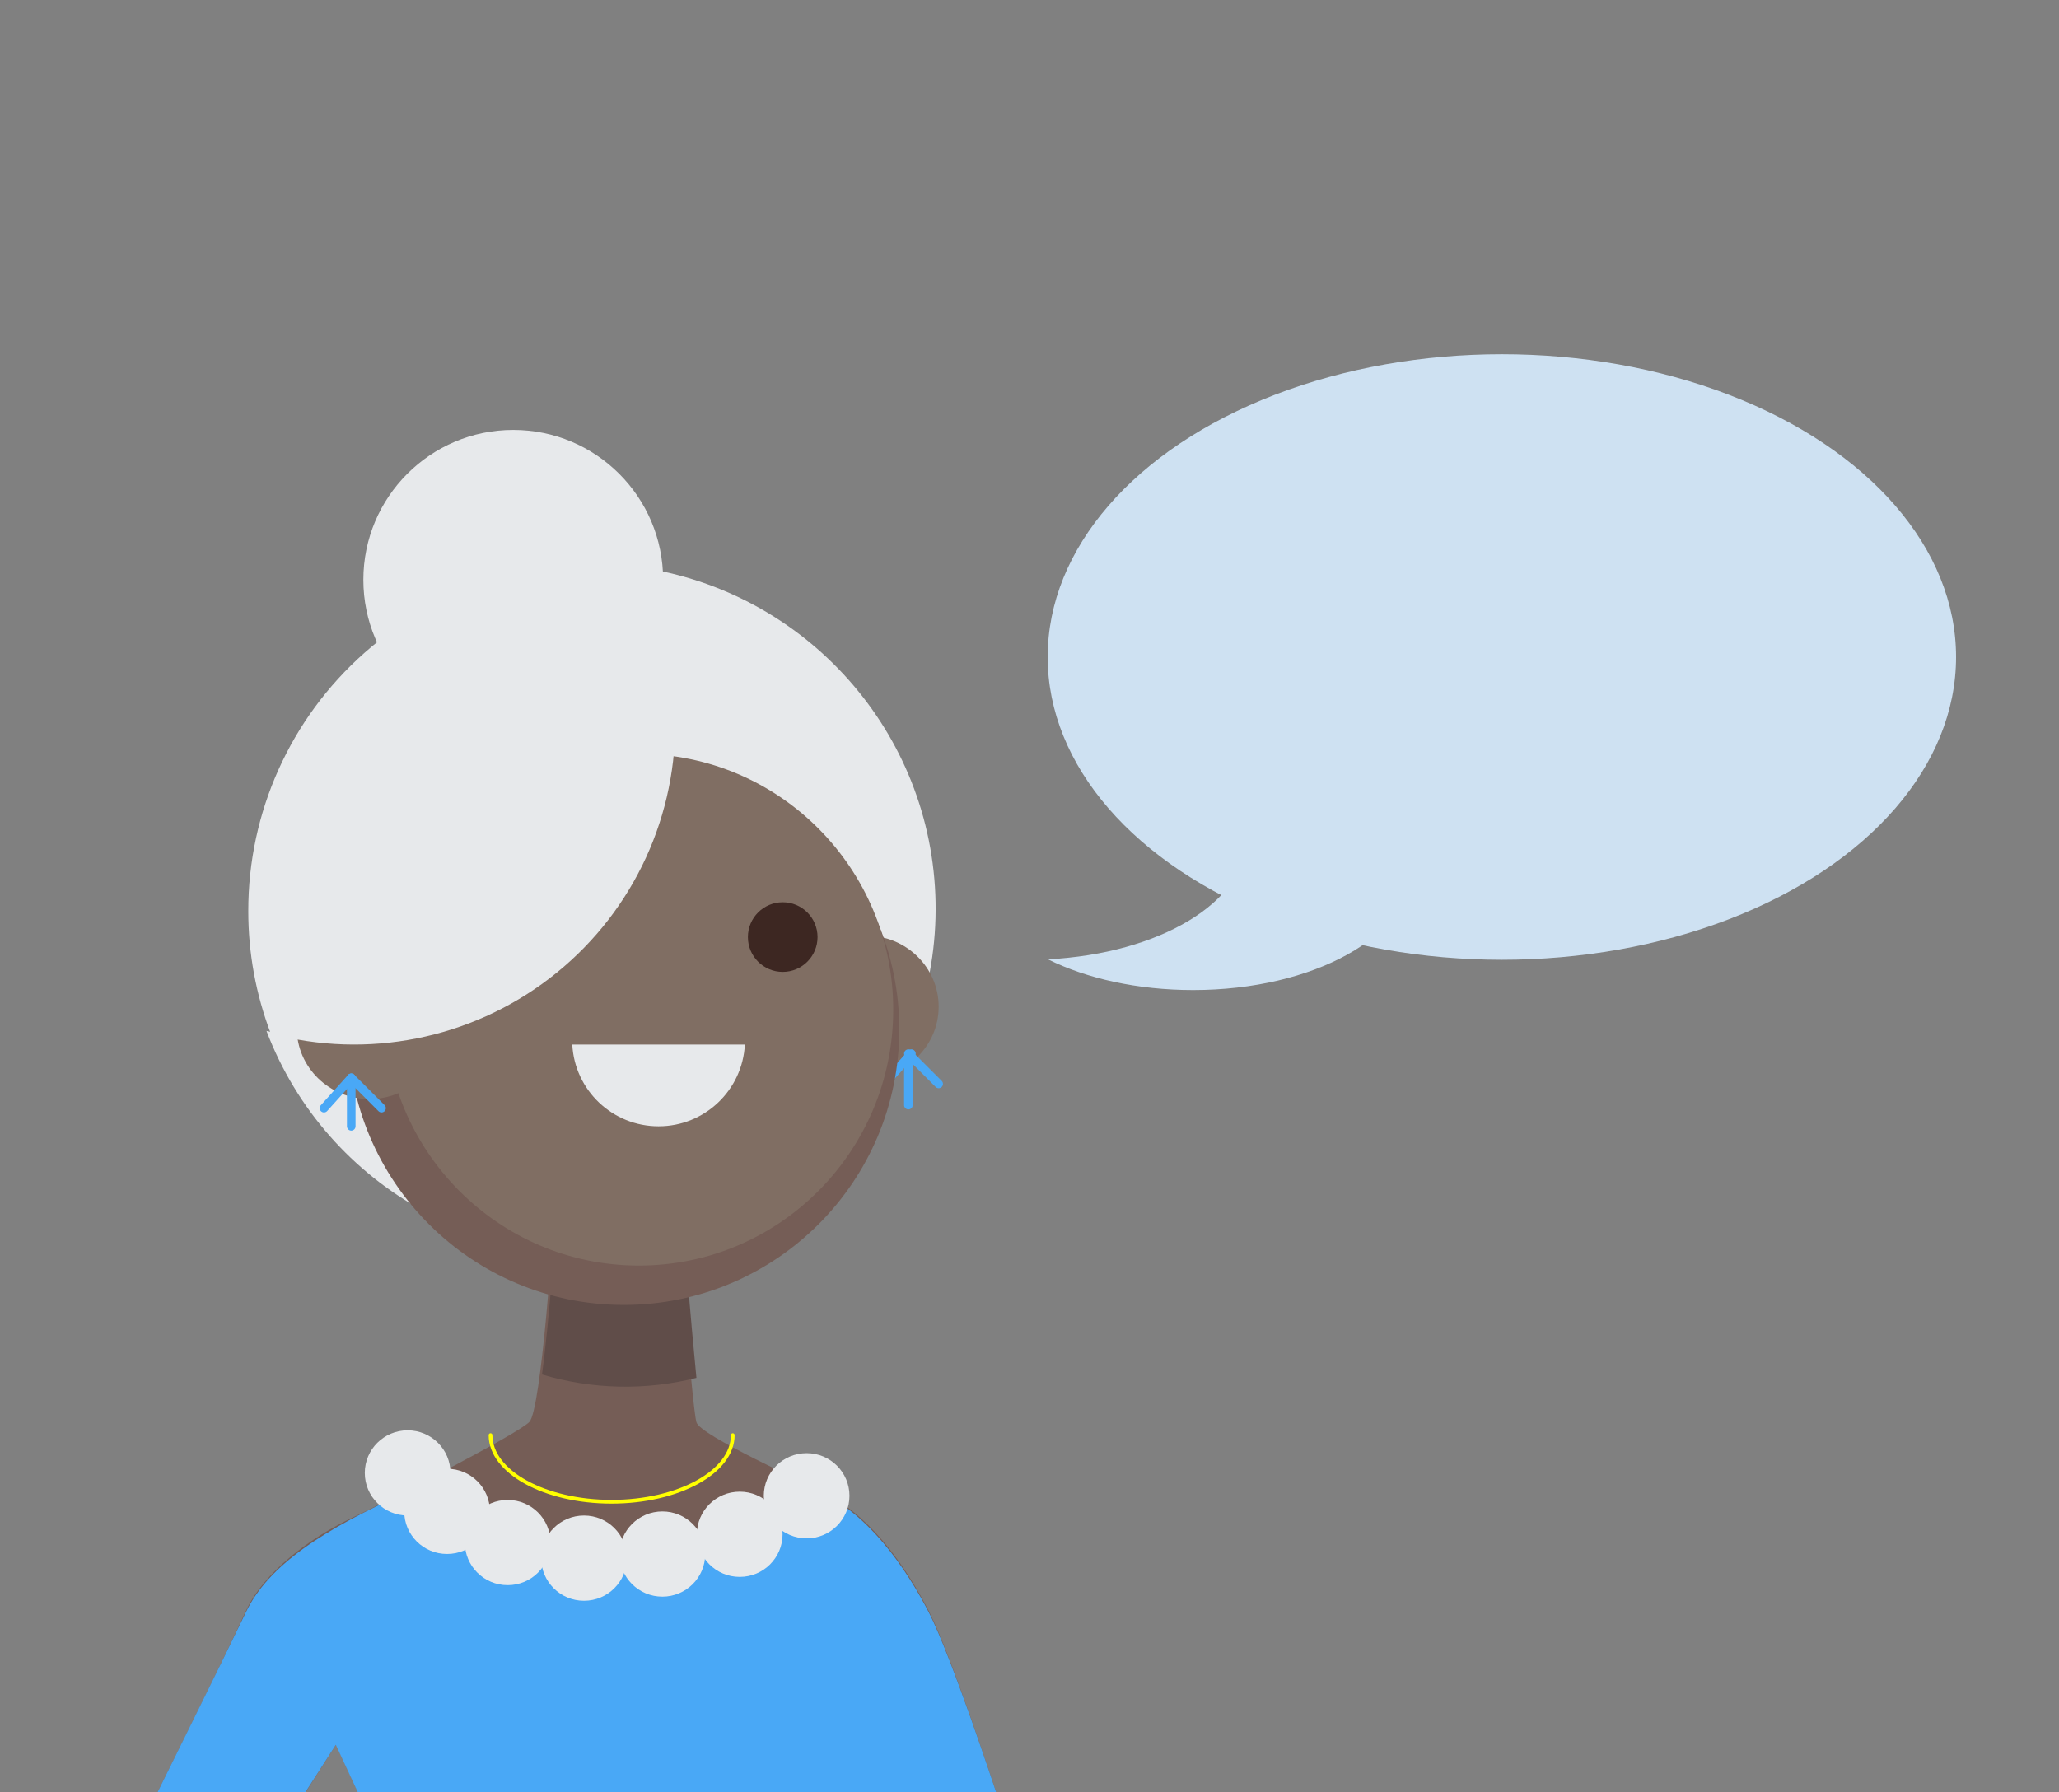 <?xml version="1.0" encoding="UTF-8"?>
<svg width="680px" height="592px" viewBox="0 0 680 592" version="1.1" xmlns="http://www.w3.org/2000/svg" xmlns:xlink="http://www.w3.org/1999/xlink">
    <rect x="0" y="0" width="680" height="592" fill="#808080" stroke="none"/>
    <!-- Generator: Sketch 54.1 (76490) - https://sketchapp.com -->
    <title>illustration-feedback</title>
    <desc>Created with Sketch.</desc>
    <g id="illustration-feedback" stroke="none" stroke-width="1" fill="none" fill-rule="evenodd">
        <g id="old-lady" transform="translate(190.5, 367) scale(-1, 1) translate(-190.5, -367) translate(52, 142)">
            <path d="M146.224,263 C146.224,263 150.2,323.516 154.176,327.645 C158.152,331.774 204.097,355.305 212.009,358.98 C226.542,365.717 242.069,377.472 247.795,390.097 C255.648,407.266 277,450 277,450 L228.093,450 L218.013,434.194 L210.737,450 L0,450 C0,450 14.752,404.756 22.227,390.176 C29.026,376.899 40.219,360.027 55.269,351.906 C63.837,347.283 97.714,332.149 99.007,327.744 C100.299,323.338 104.971,264.304 104.971,264.304 L146.224,263 Z" id="Path" fill="#755D56" fill-rule="nonzero"></path>
            <path d="M99,313.089 C115.777,317.32 133.438,316.932 150,311.97 C147.41,292.892 145.446,263 145.446,263 L103.29,264.295 C103.29,264.295 100.842,294.403 99,313.089 Z" id="Path" fill="#604D49" fill-rule="nonzero"></path>
            <circle id="Oval" fill="#E7E9EB" fill-rule="nonzero" cx="159.5" cy="49.5" r="49.5"></circle>
            <path d="M120.589,45 C99.958,82.166 103.606,128.031 129.853,161.489 C156.101,194.947 199.863,209.516 241,198.49 C221.127,250.726 166.197,280.876 111.312,269.674 C56.428,258.471 17.793,209.223 20.098,153.401 C22.403,97.579 64.967,51.665 120.589,45 Z" id="Path" fill="#E7E9EB" fill-rule="nonzero"></path>
            <ellipse id="Oval" fill="#806E63" fill-rule="nonzero" cx="43" cy="190.5" rx="24" ry="23.5"></ellipse>
            <path d="M28,206 L37,216" id="Path" stroke="#49A8F6" stroke-width="2.838" stroke-linecap="round"></path>
            <path d="M29,207 L29,223" id="Path" stroke="#49A8F6" stroke-width="2.838" stroke-linecap="round"></path>
            <circle id="Oval" fill="#755D56" fill-rule="nonzero" cx="123" cy="198" r="91"></circle>
            <ellipse id="Oval" fill="#806E63" fill-rule="nonzero" cx="118" cy="191.5" rx="84" ry="84.5"></ellipse>
            <circle id="Oval" fill="#3D2722" fill-rule="nonzero" cx="154.5" cy="167.5" r="11.5"></circle>
            <circle id="Oval" fill="#3D2722" fill-rule="nonzero" cx="70.5" cy="167.5" r="11.5"></circle>
            <path d="M140,203 C139.204,218.136 126.68,230 111.5,230 C96.32,230 83.796,218.136 83,203 L140,203 Z" id="Path" fill="#E7E9EB" fill-rule="nonzero"></path>
            <ellipse id="Oval" fill="#806E63" fill-rule="nonzero" cx="207" cy="197.5" rx="24" ry="23.5"></ellipse>
            <path d="M194.087,350.59 C222.089,363.036 240.386,374.952 247.785,390.48 C255.919,407.421 277,450 277,450 L228.175,450 L218.092,434.295 L210.813,450 L0,450 C0,450 14.757,405.046 22.235,390.558 C29.036,377.366 42.421,356.204 62.13,349 C95.621,373.715 139.315,379.467 194.087,350.59 Z" id="Path" fill="#49A8F6" fill-rule="nonzero"></path>
            <path d="M106.02,97.107 C105.997,79.168 110.561,61.52 119.282,45.836 C151.692,41.893 184.24,52.022 208.666,73.653 C233.093,95.284 247.051,126.338 247,158.935 C247.008,172.753 244.491,186.456 239.573,199.372 C207.72,207.917 173.7,201.18 147.526,181.144 C121.352,161.109 106.004,130.056 106,97.127 L106.02,97.107 Z" id="Path" fill="#E7E9EB" fill-rule="nonzero"></path>
            <path d="M29,206 L19,216" id="Path" stroke="#49A8F6" stroke-width="2.838" stroke-linecap="round"></path>
            <path d="M213,214 L213,230" id="Path" stroke="#49A8F6" stroke-width="2.838" stroke-linecap="round"></path>
            <path d="M213,214 L203,224" id="Path" stroke="#49A8F6" stroke-width="2.838" stroke-linecap="round"></path>
            <path d="M213,214 L222,224" id="Path" stroke="#49A8F6" stroke-width="2.838" stroke-linecap="round"></path>
            <path d="M167,332 C167,344.156 149.117,354 127.039,354 C104.962,354 87,344.156 87,332" id="Path" stroke="#FFFF00" stroke-width="1.238" stroke-linecap="round" stroke-linejoin="round"></path>
            <g id="Group" transform="translate(48, 330)" fill="#E7E9EB" fill-rule="nonzero">
                <ellipse id="Oval" cx="14.604" cy="22.033" rx="14.148" ry="14.073"></ellipse>
                <ellipse id="Oval" cx="36.695" cy="34.75" rx="14.148" ry="14.073"></ellipse>
                <ellipse id="Oval" cx="62.243" cy="41.276" rx="14.148" ry="14.073"></ellipse>
                <ellipse id="Oval" cx="88.128" cy="42.632" rx="14.148" ry="14.073"></ellipse>
                <ellipse id="Oval" cx="113.341" cy="37.482" rx="14.148" ry="14.073"></ellipse>
                <ellipse id="Oval" cx="133.357" cy="27.183" rx="14.148" ry="14.073"></ellipse>
                <ellipse id="Oval" cx="146.378" cy="14.486" rx="14.148" ry="14.073"></ellipse>
            </g>
        </g>
        <ellipse id="Oval" fill="#CEE1F2" cx="496" cy="217" rx="150" ry="100"></ellipse>
        <path d="M346.067,316.841 C382.825,315.028 411.643,297.883 411.643,277 C411.643,265.139 402.346,254.484 387.578,247.159 C389.705,247.054 391.859,247 394.035,247 C433.817,247 466.067,264.909 466.067,287 C466.067,309.091 433.817,327 394.035,327 C375.612,327 358.805,323.159 346.067,316.841 Z" id="Combined-Shape" fill="#CEE1F2"></path>
    </g>
</svg>